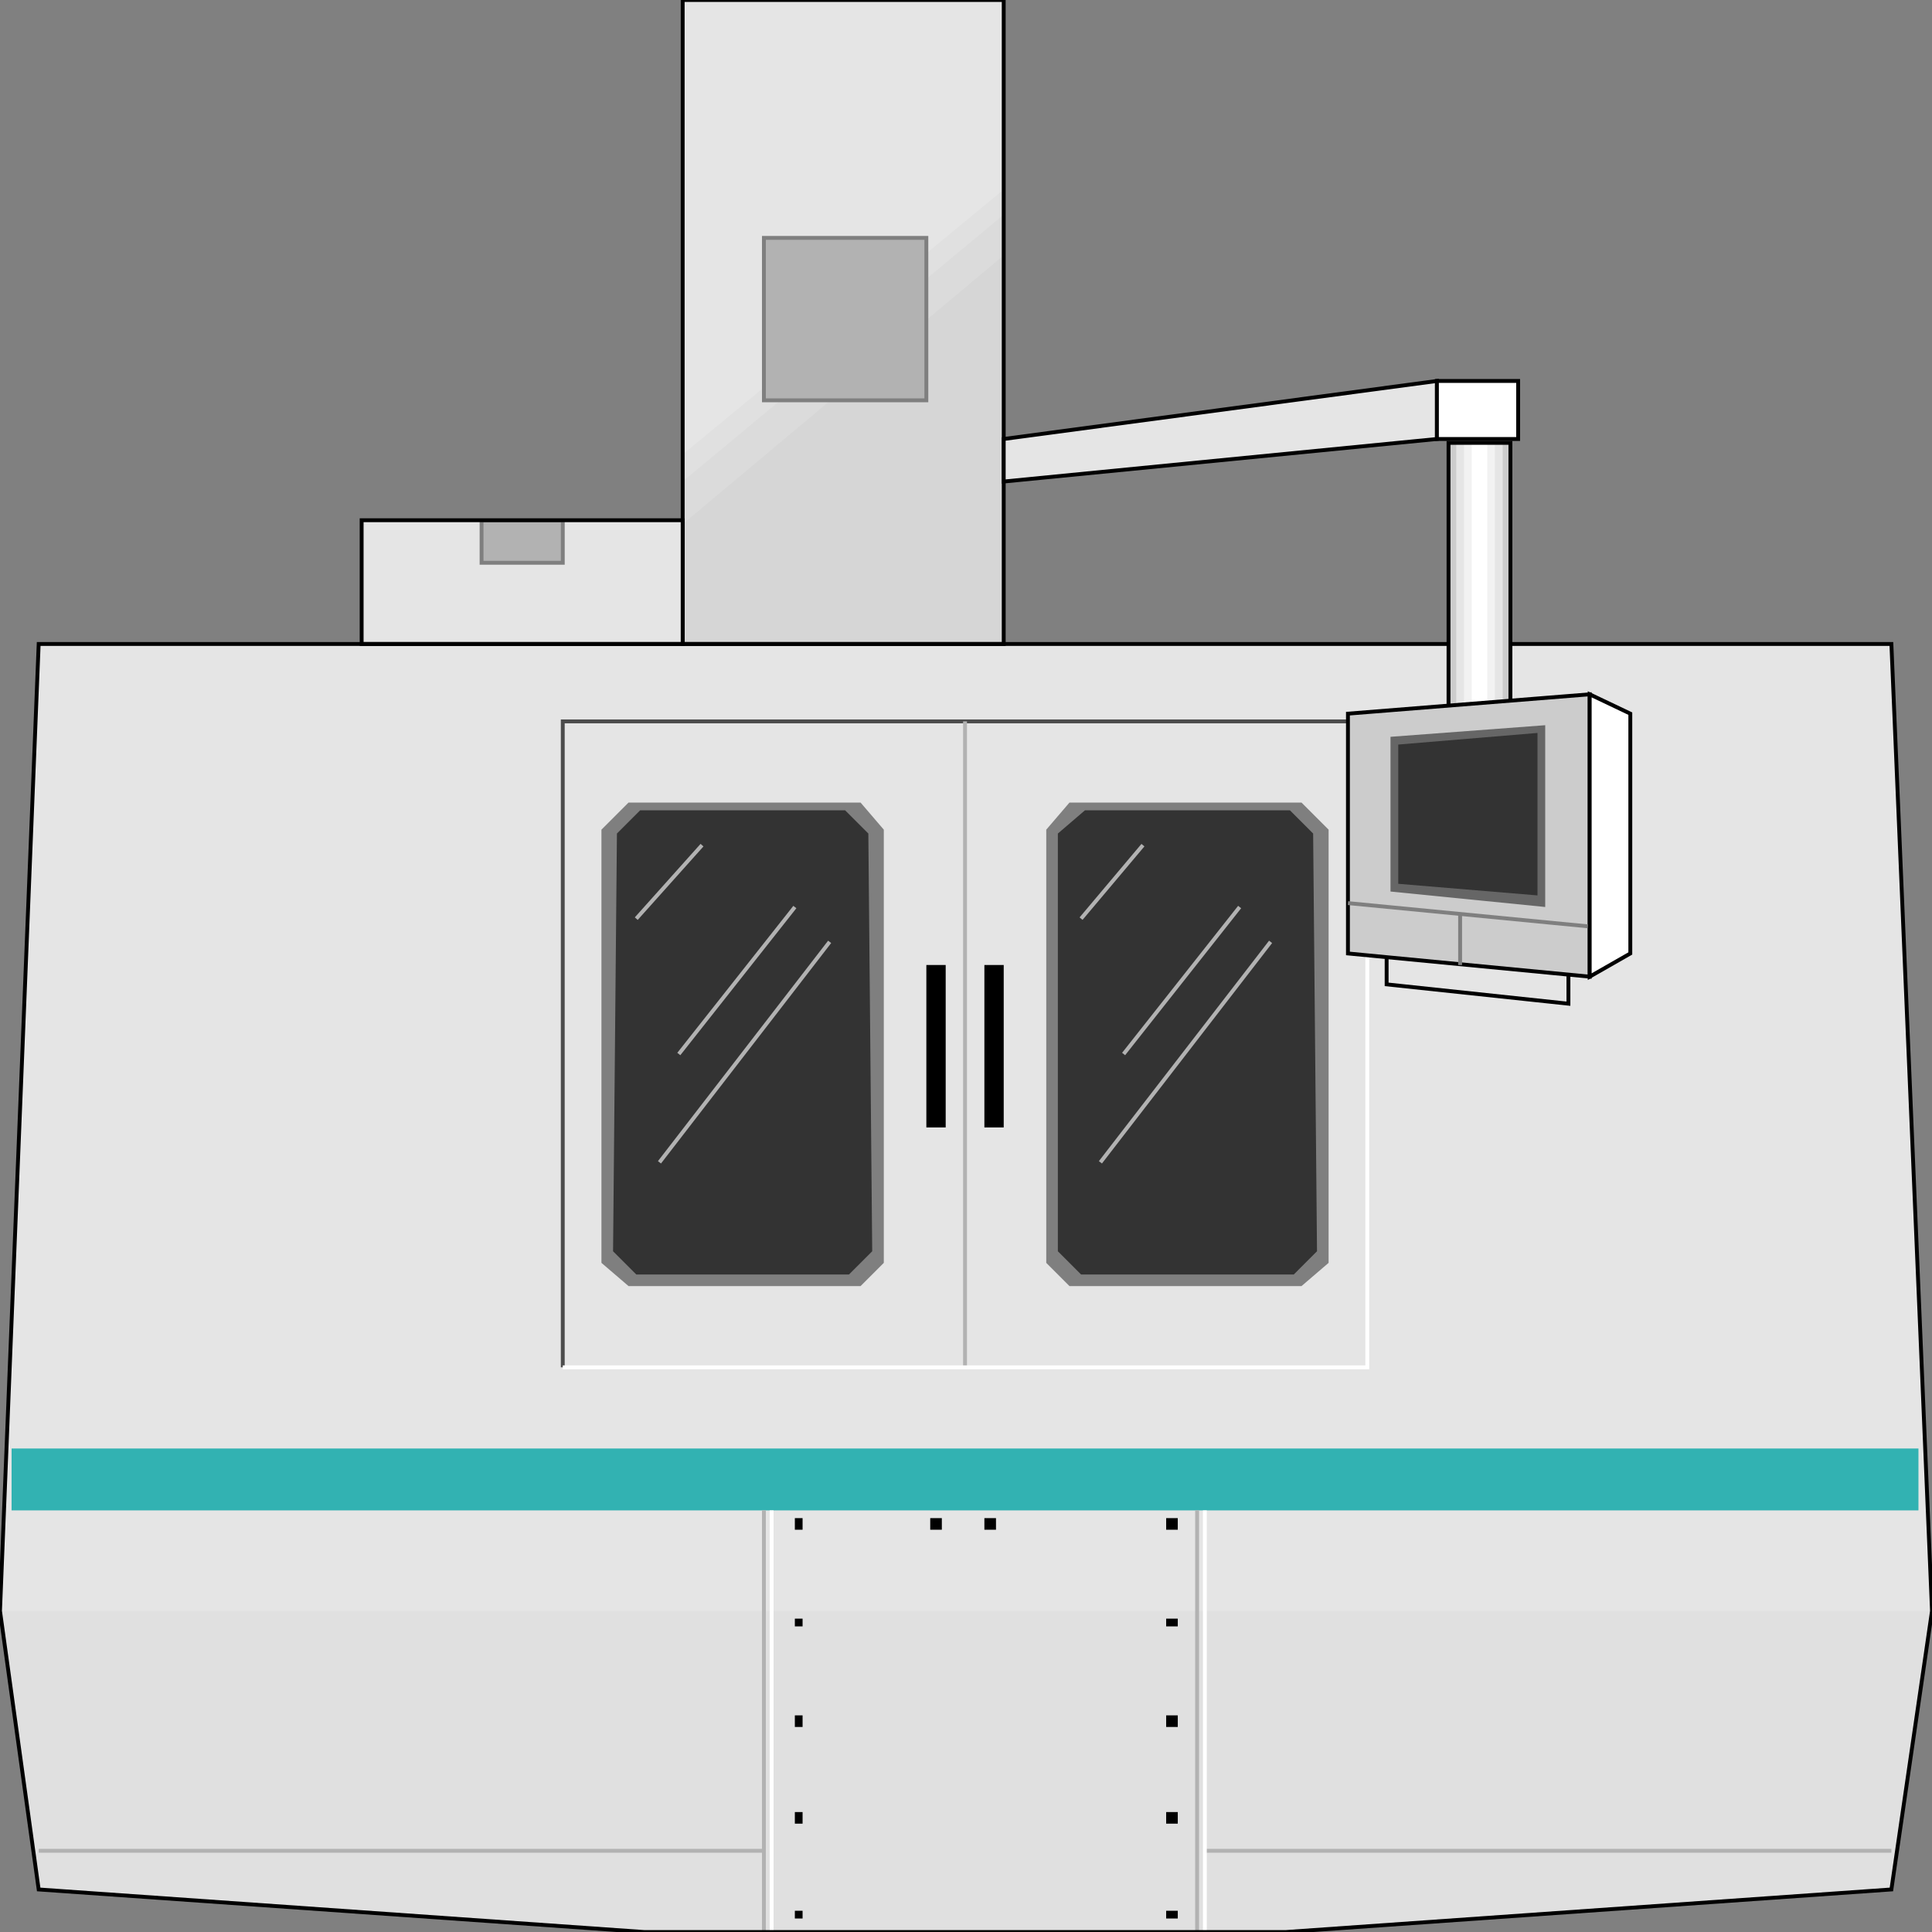 <svg width="150" height="150" viewBox="0 0 150 150" fill="none" xmlns="http://www.w3.org/2000/svg">
<rect x="0" y="0" width="150" height="150" fill="#808080" stroke="none"/>
<g clip-path="url(#clip0_2109_197931)">
<path d="M3.003 50L0 125.075L3.003 146.697L50 150H99.85L146.847 146.697L150 125.075L146.847 50H3.003Z" fill="#E5E5E5"/>
<path d="M0 125.078L3.003 146.7L50 150.003H99.85L146.847 146.7L150 125.078H0Z" fill="#E0E0E0"/>
<path d="M0.9 117.266H148.948V112.461H0.9V117.266Z" fill="#32B2B2"/>
<path d="M61.712 148.352H62.312V148.952H61.712V148.352Z" fill="black"/>
<path d="M61.712 140.688H62.312V141.588H61.712V140.688Z" fill="black"/>
<path d="M61.712 133.18H62.312V134.081H61.712V133.18Z" fill="black"/>
<path d="M61.712 125.672H62.312V126.272H61.712V125.672Z" fill="black"/>
<path d="M61.712 117.867H62.312V118.768H61.712V117.867Z" fill="black"/>
<path d="M90.541 148.352H91.442V148.952H90.541V148.352Z" fill="black"/>
<path d="M90.541 140.688H91.442V141.588H90.541V140.688Z" fill="black"/>
<path d="M90.541 133.18H91.442V134.081H90.541V133.18Z" fill="black"/>
<path d="M90.541 125.672H91.442V126.272H90.541V125.672Z" fill="black"/>
<path d="M90.541 117.867H91.442V118.768H90.541V117.867Z" fill="black"/>
<path d="M72.223 117.867H73.124V118.768H72.223V117.867Z" fill="black"/>
<path d="M76.427 117.867H77.328V118.768H76.427V117.867Z" fill="black"/>
<path d="M92.943 149.998V117.266" stroke="#B2B2B2" stroke-width="0.3"/>
<path d="M59.31 149.998V117.266" stroke="#B2B2B2" stroke-width="0.3"/>
<path d="M3.003 143.695H59.309" stroke="#B2B2B2" stroke-width="0.3"/>
<path d="M93.544 143.695H146.847" stroke="#B2B2B2" stroke-width="0.3"/>
<path d="M93.544 149.998V117.266" stroke="white" stroke-width="0.3"/>
<path d="M59.91 149.998V117.266" stroke="white" stroke-width="0.3"/>
<path d="M43.693 106.158V56.008H106.156" stroke="#4C4C4C" stroke-width="0.3"/>
<path d="M74.925 56.008V106.158" stroke="#B2B2B2" stroke-width="0.3"/>
<path d="M106.156 56.008V106.158H43.693" stroke="white" stroke-width="0.3"/>
<path d="M53.003 0H77.928V50H53.003V0Z" fill="#E5E5E5"/>
<path d="M53.003 35.282L77.928 14.711V49.996H53.003V35.282Z" fill="#E0E0E0"/>
<path d="M53.003 37.385L77.928 16.664V49.997H53.003V37.385Z" fill="#DBDBDB"/>
<path d="M53.003 40.691L77.928 19.82V50.001H53.003V40.691Z" fill="#D6D6D6"/>
<path d="M53.003 0H77.928V50H53.003V0Z" stroke="black" stroke-width="0.3"/>
<path d="M28.078 40.391H53.003V50H28.078V40.391Z" fill="#E5E5E5"/>
<path d="M3.003 50L0 125.075L3.003 146.697L50 150H99.85L146.847 146.697L150 125.075L146.847 50H3.003Z" stroke="black" stroke-width="0.3"/>
<path d="M71.922 87.534V74.922H73.423V87.534H71.922Z" fill="black"/>
<path d="M76.427 87.534V74.922H77.928V87.534H76.427Z" fill="black"/>
<path d="M48.798 99.85L46.696 98.048V64.415L48.798 62.312H66.816L68.618 64.415V98.048L66.816 99.85H48.798Z" fill="#7F7F7F"/>
<path d="M83.033 99.85L81.231 98.048V64.415L83.033 62.312H101.051L103.153 64.415V98.048L101.051 99.85H83.033Z" fill="#7F7F7F"/>
<path d="M83.934 98.95L82.132 97.148V64.716L84.234 62.914H100.15L101.952 64.716L102.252 97.148L100.45 98.95H83.934Z" fill="#333333"/>
<path d="M49.4 98.95L47.598 97.148L47.898 64.716L49.7 62.914H65.616L67.418 64.716L67.718 97.148L65.916 98.95H49.4Z" fill="#333333"/>
<path d="M51.201 90.242L64.414 73.125" stroke="#B2B2B2" stroke-width="0.3"/>
<path d="M52.703 81.833L61.712 70.422" stroke="#B2B2B2" stroke-width="0.3"/>
<path d="M49.399 71.323L54.505 65.617" stroke="#B2B2B2" stroke-width="0.3"/>
<path d="M85.436 90.242L98.649 73.125" stroke="#B2B2B2" stroke-width="0.3"/>
<path d="M87.237 81.833L96.246 70.422" stroke="#B2B2B2" stroke-width="0.3"/>
<path d="M83.934 71.323L88.738 65.617" stroke="#B2B2B2" stroke-width="0.3"/>
<path d="M59.31 18.469H71.922V31.081H59.31V18.469Z" fill="#B2B2B2" stroke="#7F7F7F" stroke-width="0.3"/>
<path d="M37.388 40.391H43.694V43.694H37.388V40.391Z" fill="#B2B2B2" stroke="#7F7F7F" stroke-width="0.3"/>
<path d="M28.078 40.391H53.003V50H28.078V40.391Z" stroke="black" stroke-width="0.3"/>
<path d="M107.658 74.023V76.426L121.772 77.927V74.924" stroke="black" stroke-width="0.3"/>
<path d="M77.928 34.083L111.561 29.578V34.083L77.928 37.386V34.083Z" fill="#E5E5E5" stroke="black" stroke-width="0.3"/>
<path d="M117.868 29.578H111.562V34.083H117.868V29.578Z" fill="white" stroke="black" stroke-width="0.3"/>
<path d="M117.268 34.383H112.463V55.404H117.268V34.383Z" fill="#CCCCCC"/>
<path d="M116.667 34.383H113.063V55.404H116.667V34.383Z" fill="#E5E5E5"/>
<path d="M116.066 34.383H113.664V55.404H116.066V34.383Z" fill="#F2F2F2"/>
<path d="M115.466 34.383H114.265V55.404H115.466V34.383Z" fill="white"/>
<path d="M117.268 34.383H112.463V55.404H117.268V34.383Z" stroke="black" stroke-width="0.3"/>
<path d="M104.654 55.408L123.423 53.906V75.828L104.654 74.026V55.408Z" fill="#CCCCCC" stroke="black" stroke-width="0.3"/>
<path d="M126.577 55.408L123.424 53.906V75.828L126.577 74.026V55.408Z" fill="white" stroke="black" stroke-width="0.3"/>
<path d="M107.958 57.206L119.97 56.305V70.419L107.958 69.218V57.206Z" fill="#666666"/>
<path d="M108.559 57.807L119.369 56.906V69.519L108.559 68.618V57.807Z" fill="#333333"/>
<path d="M104.654 70.117L123.273 71.919" stroke="#7F7F7F" stroke-width="0.3"/>
<path d="M113.363 74.927V71.023" stroke="#7F7F7F" stroke-width="0.3"/>
</g>
<defs>
<clipPath id="clip0_2109_197931">
<rect width="150" height="150" fill="white"/>
</clipPath>
</defs>
</svg>
